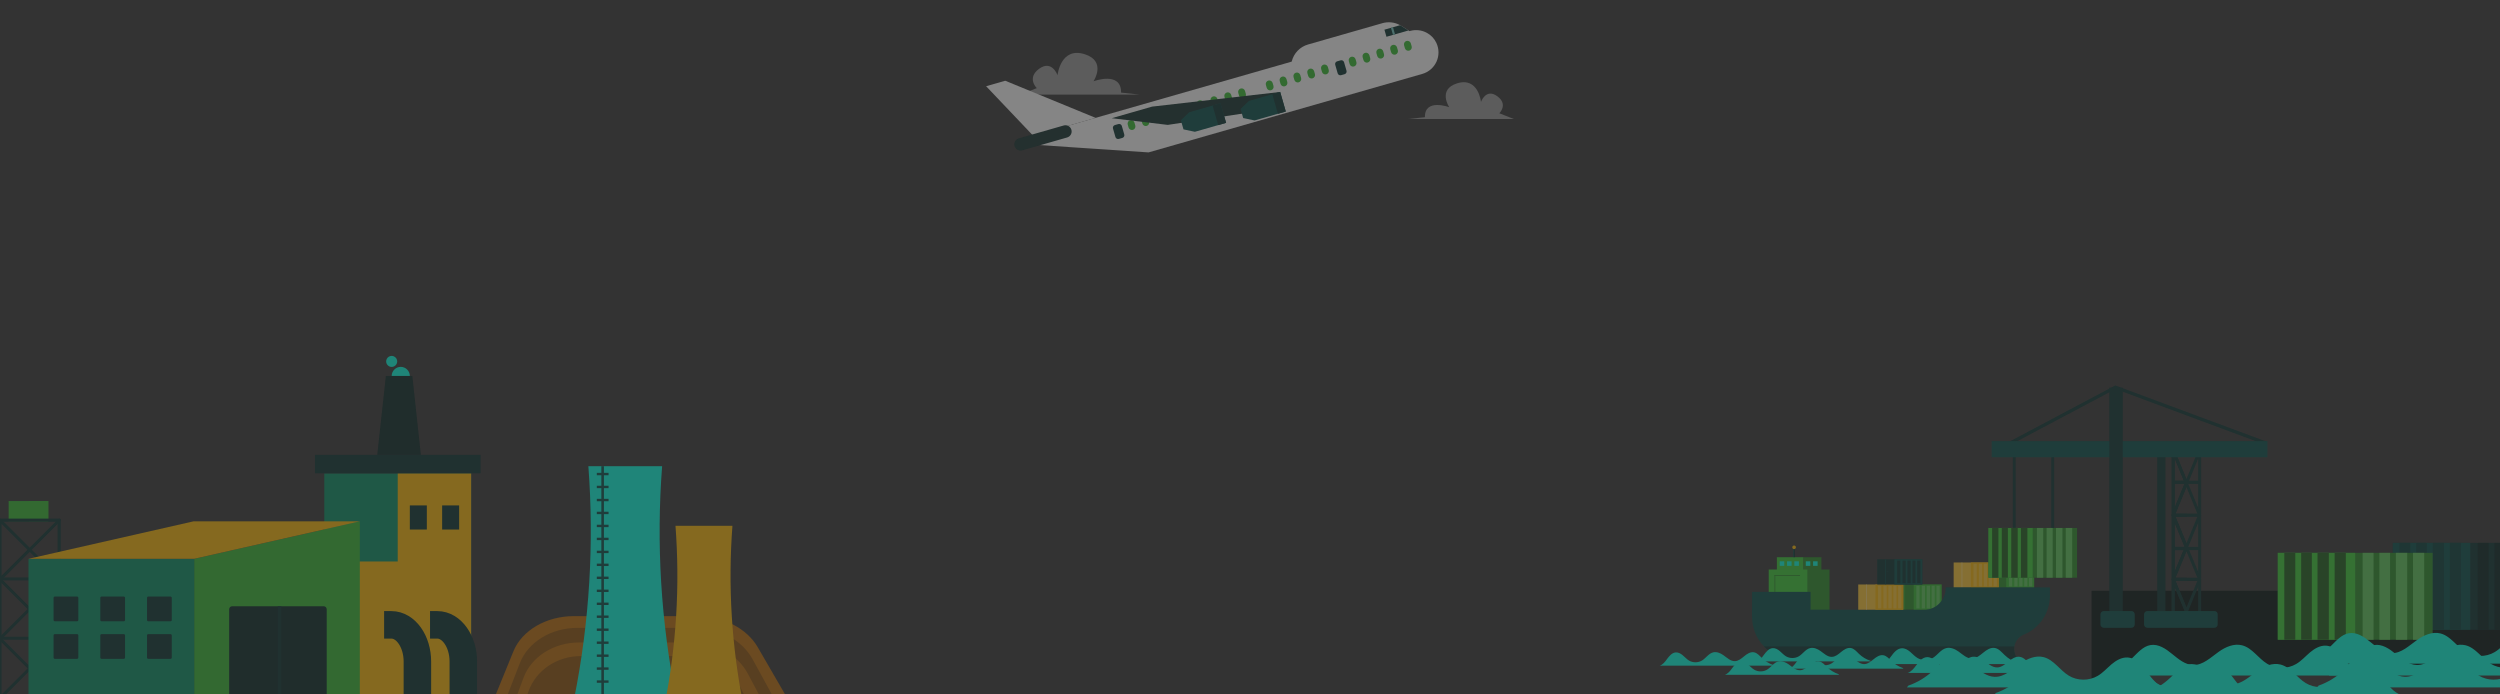 <svg width="1440" height="400" viewBox="0 0 1440 400" fill="none" xmlns="http://www.w3.org/2000/svg">
    <rect x="0" y="0" width="1440" height="400" fill="#333333" stroke="none"/>
    <g opacity="0.4">
        <path d="M1171.65 323.985H1145.7V338.522H1171.65V323.985Z" fill="#258B23" />
        <path d="M1171.65 323.985H1155.59V338.522H1171.65V323.985Z" fill="#31B92E" />
        <path fill-rule="evenodd" clip-rule="evenodd"
            d="M1160.24 324.746H1162.1V337.79H1160.24V324.746ZM1157.14 324.746H1159V337.79H1157.14V324.746ZM1163.08 324.746H1164.97V337.79H1163.08V324.746ZM1165.96 324.746H1167.73V337.79H1165.96V324.746ZM1168.72 324.746H1170.58V337.79H1168.72V324.746Z"
            fill="#5AC758" />
        <path d="M1150.63 323.985H1150.29V338.522H1150.63V323.985Z" fill="#31B92E" />
        <path d="M1151.25 323.985H1125.3V338.522H1151.25V323.985Z" fill="#FFC833" />
        <path d="M1151.28 323.985H1135.22V338.522H1151.28V323.985Z" fill="#FFBA00" />
        <path fill-rule="evenodd" clip-rule="evenodd"
            d="M1139.84 324.746H1141.7V337.79H1139.84V324.746ZM1136.74 324.746H1138.6V337.79H1136.74V324.746ZM1142.69 324.746H1144.58V337.79H1142.69V324.746ZM1145.56 324.746H1147.34V337.79H1145.56V324.746ZM1148.32 324.746H1150.18V337.79H1148.32V324.746Z"
            fill="#FFC833" />
        <path d="M1130.26 323.985H1129.92V338.522H1130.26V323.985Z" fill="#FFE399" />
        <path d="M1118.35 336.663H1092.4V351.201H1118.35V336.663Z" fill="#258B23" />
        <path d="M1118.34 336.663H1102.29V351.201H1118.34V336.663Z" fill="#31B92E" />
        <path fill-rule="evenodd" clip-rule="evenodd"
            d="M1106.94 337.396H1108.79V350.44H1106.94V337.396ZM1103.81 337.396H1105.67V350.44H1103.81V337.396ZM1109.78 337.396H1111.67V350.44H1109.78V337.396ZM1112.63 337.396H1114.4V350.44H1112.63V337.396ZM1115.42 337.396H1117.27V350.44H1115.42V337.396Z"
            fill="#5AC758" />
        <path d="M1097.33 336.663H1096.99V351.201H1097.33V336.663Z" fill="#31B92E" />
        <path d="M1049.12 320.942H1038.72V344.467H1049.12V320.942Z" fill="#258B23" />
        <path d="M1038.72 320.942H1023.48V344.467H1038.72V320.942Z" fill="#35C731" />
        <path d="M1053.8 328.041H1040.58V351.567H1053.8V328.041Z" fill="#258B23" />
        <path d="M1041.04 328.041H1018.78V351.567H1041.04V328.041Z" fill="#36CC33" />
        <path d="M1036.81 331.254H1022.1V331.733H1036.81V331.254Z" fill="#258B23" />
        <path d="M1022.58 345.961V331.254H1022.1V345.961H1022.58Z" fill="#258B23" />
        <path
            d="M1180.75 338.325V343.143C1180.75 348.045 1179.26 352.694 1176.67 356.582C1174.07 360.47 1170.33 363.626 1165.79 365.485C1162.75 366.753 1160.8 369.373 1160.27 372.275C1160.16 372.839 1160.13 373.402 1160.13 373.966C1160.13 376.022 1160.8 378.079 1162.27 379.826H1033.77C1026.81 379.826 1020.52 376.924 1016.04 372.275C1011.79 367.88 1009.2 361.907 1009.2 355.314V351.088L1108.15 351.285C1115.08 351.285 1120.71 345.679 1120.71 338.748V338.297L1180.75 338.325Z"
            fill="#004C46" />
        <path d="M1042.89 340.917H1009.2V354.835H1042.89V340.917Z" fill="#004C46" />
        <path d="M1027.74 323.309H1025.12V325.929H1027.74V323.309Z" fill="#00FFDE" />
        <path d="M1031.96 323.309H1029.34V325.929H1031.96V323.309Z" fill="#00FFDE" />
        <path d="M1036.16 323.309H1033.54V325.929H1036.16V323.309Z" fill="#00FFDE" />
        <path d="M1042.75 323.309H1040.13V325.929H1042.75V323.309Z" fill="#00FFDE" />
        <path d="M1046.95 323.309H1044.33V325.929H1046.95V323.309Z" fill="#00FFDE" />
        <path d="M1033.54 315.589H1032.92V320.942H1033.54V315.589Z" fill="#004C46" />
        <path d="M1033.88 315.589H1033.26V320.942H1033.88V315.589Z" fill="#022D2B" />
        <path
            d="M1033.4 316.293C1033.96 316.293 1034.44 315.842 1034.44 315.251C1034.44 314.687 1033.99 314.208 1033.4 314.208C1032.84 314.208 1032.36 314.659 1032.36 315.251C1032.36 315.842 1032.81 316.293 1033.4 316.293Z"
            fill="#FFBA00" />
        <path d="M1096.28 336.663H1070.34V351.201H1096.28V336.663Z" fill="#FFC833" />
        <path d="M1096.31 336.663H1080.25V351.201H1096.31V336.663Z" fill="#FFBA00" />
        <path fill-rule="evenodd" clip-rule="evenodd"
            d="M1084.87 337.396H1086.73V350.44H1084.87V337.396ZM1081.78 337.396H1083.63V350.44H1081.78V337.396ZM1087.72 337.396H1089.61V350.44H1087.72V337.396ZM1090.59 337.396H1092.37V350.44H1090.59V337.396ZM1093.35 337.396H1095.21V350.44H1093.35V337.396Z"
            fill="#FFC833" />
        <path d="M1075.27 336.663H1074.93V351.201H1075.27V336.663Z" fill="#FFE399" />
        <path d="M1107.24 322.125H1081.3V336.663H1107.24V322.125Z" fill="#022D2B" />
        <path d="M1107.24 322.125H1091.18V336.663H1107.24V322.125Z" fill="#004C46" />
        <path fill-rule="evenodd" clip-rule="evenodd"
            d="M1095.83 322.886H1097.69V335.931H1095.83V322.886ZM1092.74 322.886H1094.59V335.931H1092.74V322.886ZM1098.68 322.886H1100.57V335.931H1098.68V322.886ZM1101.55 322.886H1103.33V335.931H1101.55V322.886ZM1104.31 322.886H1106.17V335.931H1104.31V322.886Z"
            fill="#022D2B" />
        <path d="M1086.23 322.125H1085.89V336.663H1086.23V322.125Z" fill="#004C46" />
        <path d="M1087.61 329.084H1086.79V329.225H1087.61V329.084Z" fill="#004C46" />
        <path fill-rule="evenodd" clip-rule="evenodd"
            d="M1162.24 379.882H1033.74C1026.78 379.882 1020.5 376.98 1016.02 372.331H1160.27C1160.15 372.895 1160.13 373.458 1160.13 374.022C1160.13 376.05 1160.8 378.135 1162.24 379.882Z"
            fill="#022D2B" />
        <path
            d="M1177.21 387.613H1098.83C1100.8 386.965 1102.39 385.051 1103.69 383.284C1105.28 381.076 1107.22 378.632 1109.93 378.515C1111.75 378.426 1113.43 379.427 1114.82 380.635C1116.2 381.842 1117.44 383.196 1119 384.138C1121.68 385.699 1125.21 385.699 1127.83 384.079C1130.57 382.431 1132.39 379.221 1135.51 378.426C1137.96 377.808 1140.55 378.927 1142.61 380.399C1145.05 382.136 1147.44 384.521 1150.44 384.433C1152.89 384.374 1154.92 382.607 1156.86 381.047C1158.74 379.486 1161.04 377.926 1163.49 378.338C1165.78 378.721 1167.4 380.723 1169.11 382.372C1171.32 384.492 1173.97 386.111 1176.85 387.112C1176.94 387.465 1177.15 387.259 1177.21 387.613Z"
            fill="#00FFDE" />
        <path
            d="M1162.71 382.495H1084.33C1086.3 381.847 1087.89 379.934 1089.19 378.167C1090.78 375.959 1092.72 373.515 1095.43 373.397C1097.25 373.309 1098.93 374.31 1100.32 375.517C1101.7 376.724 1102.94 378.079 1104.5 379.021C1107.18 380.581 1110.71 380.581 1113.33 378.962C1116.07 377.313 1117.89 374.104 1121.01 373.309C1123.46 372.691 1126.05 373.809 1128.11 375.282C1130.55 377.019 1132.94 379.404 1135.94 379.315C1138.39 379.256 1140.42 377.49 1142.36 375.929C1144.25 374.369 1146.54 372.808 1148.99 373.22C1151.28 373.603 1152.9 375.605 1154.61 377.254C1156.82 379.374 1159.47 380.994 1162.35 381.995C1162.44 382.348 1162.65 382.142 1162.71 382.495Z"
            fill="#00FFDE" />
        <path
            d="M1059.3 388.682H993.528C995.206 388.123 996.531 386.533 997.591 385.031C998.945 383.206 1000.56 381.115 1002.83 381.027C1004.36 380.938 1005.78 381.792 1006.92 382.793C1008.1 383.765 1009.13 384.972 1010.43 385.738C1012.67 387.063 1015.64 387.033 1017.85 385.708C1020.14 384.324 1021.68 381.645 1024.3 380.997C1026.36 380.497 1028.51 381.41 1030.24 382.646C1032.3 384.089 1034.31 386.121 1036.81 386.062C1038.87 386.003 1040.58 384.56 1042.17 383.235C1043.76 381.94 1045.67 380.615 1047.73 380.939C1049.68 381.262 1051.03 382.941 1052.44 384.324C1054.3 386.091 1056.54 387.475 1058.95 388.299C1059.04 388.564 1059.25 388.417 1059.3 388.682Z"
            fill="#00FFDE" />
        <path
            d="M1021.78 383.442H956C957.678 382.882 959.003 381.292 960.063 379.791C961.418 377.965 963.037 375.875 965.304 375.787C966.835 375.698 968.248 376.552 969.397 377.553C970.574 378.525 971.605 379.732 972.9 380.497C975.138 381.822 978.112 381.793 980.32 380.468C982.617 379.084 984.148 376.405 986.768 375.757C988.829 375.257 990.978 376.169 992.716 377.406C994.777 378.849 996.779 380.88 999.281 380.821C1001.34 380.762 1003.05 379.32 1004.64 377.995C1006.23 376.699 1008.14 375.374 1010.2 375.698C1012.15 376.022 1013.5 377.7 1014.92 379.084C1016.77 380.851 1019.01 382.235 1021.42 383.059C1021.51 383.324 1021.72 383.177 1021.78 383.442Z"
            fill="#00FFDE" />
        <path
            d="M1077.62 380.982H1011.84C1013.52 380.422 1014.84 378.833 1015.9 377.331C1017.26 375.505 1018.88 373.415 1021.14 373.327C1022.67 373.238 1024.09 374.092 1025.24 375.093C1026.41 376.065 1027.44 377.272 1028.74 378.038C1030.98 379.362 1033.95 379.333 1036.16 378.008C1038.46 376.624 1039.99 373.945 1042.61 373.297C1044.67 372.797 1046.82 373.709 1048.56 374.946C1050.62 376.389 1052.62 378.42 1055.12 378.361C1057.18 378.303 1058.89 376.86 1060.48 375.535C1062.07 374.239 1063.98 372.914 1066.04 373.238C1067.99 373.562 1069.34 375.24 1070.76 376.624C1072.61 378.391 1074.85 379.775 1077.26 380.599C1077.35 380.864 1077.56 380.717 1077.62 380.982Z"
            fill="#00FFDE" />
        <path
            d="M1096.34 385.145H1030.57C1032.25 384.585 1033.57 382.995 1034.63 381.494C1035.98 379.668 1037.6 377.578 1039.87 377.489C1041.4 377.401 1042.82 378.255 1043.96 379.256C1045.14 380.228 1046.17 381.435 1047.47 382.2C1049.7 383.525 1052.68 383.496 1054.89 382.171C1057.18 380.787 1058.71 378.108 1061.34 377.46C1063.4 376.96 1065.55 377.872 1067.28 379.109C1069.34 380.552 1071.35 382.583 1073.85 382.524C1075.91 382.465 1077.62 381.023 1079.21 379.698C1080.8 378.402 1082.71 377.077 1084.77 377.401C1086.72 377.725 1088.07 379.403 1089.48 380.787C1091.34 382.554 1093.58 383.938 1095.99 384.762C1096.08 385.027 1096.28 384.88 1096.34 385.145Z"
            fill="#00FFDE" />
        <path d="M1204.74 340.245H1478.11V386.385H1226.37L1204.74 396.514V340.245Z" fill="#000E0D" />
        <path d="M1378.25 312.697H1467.46V362.754H1378.25V312.697Z" fill="#022D2B" />
        <path d="M1378.25 312.697H1422.85V362.754H1378.25V312.697Z" fill="#004C46" />
        <path fill-rule="evenodd" clip-rule="evenodd"
            d="M1417.52 312.697H1411.08V362.754H1417.52V312.697ZM1407.74 312.697H1401.21V362.754H1407.74V312.697ZM1397.86 312.697H1391.71V362.754H1397.86V312.697ZM1388.37 312.697H1382.05V362.754H1388.37V312.697Z"
            fill="#003935" />
        <path fill-rule="evenodd" clip-rule="evenodd"
            d="M1462.58 312.697H1456.14V362.754H1462.58V312.697ZM1452.79 312.697H1446.31V362.754H1452.79V312.697ZM1442.92 312.697H1436.77V362.754H1442.92V312.697ZM1433.47 312.697H1427.15V362.754H1433.47V312.697Z"
            fill="#001D1B" />
        <path d="M1312 318.438H1401.21V368.495H1312V318.438Z" fill="#258B23" />
        <path d="M1312 318.438H1356.6V368.495H1312V318.438Z" fill="#36CC33" />
        <path fill-rule="evenodd" clip-rule="evenodd"
            d="M1351.19 318.438H1344.75V368.495H1351.19V318.438ZM1341.41 318.438H1334.88V368.495H1341.41V318.438ZM1331.62 318.438H1325.46V368.495H1331.62V318.438ZM1322.08 318.438H1315.76V368.495H1322.08V318.438Z"
            fill="#195D17" />
        <path fill-rule="evenodd" clip-rule="evenodd"
            d="M1396.34 318.438H1389.89V368.495H1396.34V318.438ZM1386.55 318.438H1380.02V368.495H1386.55V318.438ZM1376.68 318.438H1370.52V368.495H1376.68V318.438ZM1367.18 318.438H1360.86V368.495H1367.18V318.438Z"
            fill="#5AC758" />
        <path fill-rule="evenodd" clip-rule="evenodd"
            d="M1305.27 254.297L1218.74 222.165L1218.37 222L1218.04 222.207L1155.39 255.454L1156.25 257.106L1218.53 224.065L1304.61 256.073L1305.27 254.297Z"
            fill="#022D2B" />
        <path d="M1181.57 257.105H1183.18V312.49H1181.57V257.105Z" fill="#022D2B" />
        <path d="M1159.39 257.105H1161V312.49H1159.39V257.105Z" fill="#022D2B" />
        <path d="M1242.57 260.947H1247.28V351.934H1242.57V260.947Z" fill="#022D2B" />
        <path fill-rule="evenodd" clip-rule="evenodd"
            d="M1267.85 353.131V260.947H1266.15V352.223H1252.61V260.947H1250.91V353.131V354.04H1251.78H1266.98H1267.85V353.131Z"
            fill="#022D2B" />
        <path fill-rule="evenodd" clip-rule="evenodd"
            d="M1260.17 278.665L1267.44 260.947H1265.58L1259.38 276.022L1253.19 260.947H1251.33L1258.6 278.665L1259.38 280.524L1260.17 278.665Z"
            fill="#022D2B" />
        <path fill-rule="evenodd" clip-rule="evenodd"
            d="M1260.17 315.588L1267.77 297.168L1267.93 296.796L1267.77 296.425L1260.12 277.963L1259.34 276.104L1258.56 277.963L1250.91 296.425L1250.75 296.796L1250.91 297.168L1258.56 315.63L1259.34 317.488L1260.17 315.588ZM1266.07 296.755L1259.38 312.986L1252.69 296.755L1259.38 280.524L1266.07 296.755Z"
            fill="#022D2B" />
        <path fill-rule="evenodd" clip-rule="evenodd"
            d="M1260.17 352.511L1267.77 334.05L1267.93 333.678L1267.77 333.306L1260.12 314.845L1259.34 312.986L1258.56 314.845L1250.91 333.306L1250.75 333.678L1250.91 334.05L1258.6 352.511L1259.38 354.37L1260.17 352.511ZM1266.07 333.678L1259.38 349.909L1252.69 333.678L1259.38 317.488L1266.07 333.678Z"
            fill="#022D2B" />
        <path d="M1251.78 295.847H1266.98V297.705H1251.78V295.847Z" fill="#022D2B" />
        <path d="M1251.78 332.77H1266.98V334.628H1251.78V332.77Z" fill="#022D2B" />
        <path d="M1251.78 276.89H1266.98V278.748H1251.78V276.89Z" fill="#022D2B" />
        <path d="M1251.78 315.01H1266.98V316.868H1251.78V315.01Z" fill="#022D2B" />
        <path fill-rule="evenodd" clip-rule="evenodd"
            d="M1250.91 260.947V353.131V354.039H1251.78H1259.42V352.181H1252.61V260.905H1250.91V260.947Z"
            fill="#022D2B" />
        <path fill-rule="evenodd" clip-rule="evenodd"
            d="M1251.37 260.947L1258.64 278.665L1259.42 280.524V276.063L1253.23 260.989H1251.37V260.947Z"
            fill="#022D2B" />
        <path fill-rule="evenodd" clip-rule="evenodd"
            d="M1259.42 276.022L1258.64 277.881L1251 296.343L1250.83 296.714L1251 297.086L1258.64 315.506L1259.42 317.406V312.904L1252.73 296.714L1259.42 280.483V276.022Z"
            fill="#022D2B" />
        <path fill-rule="evenodd" clip-rule="evenodd"
            d="M1259.42 312.945L1258.64 314.845L1251 333.265L1250.83 333.637L1251 334.009L1258.64 352.512L1259.42 354.37V349.91L1252.73 333.678L1259.42 317.488V312.945Z"
            fill="#022D2B" />
        <path d="M1251.78 295.847H1259.42V297.705H1251.78V295.847Z" fill="#022D2B" />
        <path d="M1251.78 332.77H1259.42V334.628H1251.78V332.77Z" fill="#022D2B" />
        <path d="M1251.78 276.89H1259.42V278.748H1251.78V276.89Z" fill="#022D2B" />
        <path d="M1251.78 315.01H1259.42V316.868H1251.78V315.01Z" fill="#022D2B" />
        <path d="M1147.21 254.091H1306.05V263.383H1147.21V254.091Z" fill="#004C46" />
        <path d="M1214.98 223.28H1222.71V354.164H1214.98V223.28Z" fill="#022D2B" />
        <path fill-rule="evenodd" clip-rule="evenodd"
            d="M1275.53 351.975H1236.83C1235.84 351.975 1234.97 352.842 1234.97 353.833V359.739C1234.97 360.73 1235.84 361.598 1236.83 361.598H1275.53C1276.52 361.598 1277.39 360.73 1277.39 359.739V353.833C1277.39 352.801 1276.6 351.975 1275.53 351.975Z"
            fill="#004C46" />
        <path fill-rule="evenodd" clip-rule="evenodd"
            d="M1227.75 351.975H1211.72C1210.73 351.975 1209.86 352.842 1209.86 353.833V359.739C1209.86 360.73 1210.73 361.598 1211.72 361.598H1227.75C1228.74 361.598 1229.6 360.73 1229.6 359.739V353.833C1229.6 352.801 1228.74 351.975 1227.75 351.975Z"
            fill="#004C46" />
        <path d="M1145.35 304.106H1196.4V332.769H1145.35V304.106Z" fill="#258B23" />
        <path d="M1145.31 304.106H1170.83V332.769H1145.31V304.106Z" fill="#36CC33" />
        <path fill-rule="evenodd" clip-rule="evenodd"
            d="M1167.78 304.106H1164.06V332.769H1167.78V304.106ZM1162.2 304.106H1158.48V332.769H1162.2V304.106ZM1156.54 304.106H1153.03V332.769H1156.54V304.106ZM1151.09 304.106H1147.46V332.769H1151.09V304.106Z"
            fill="#195D17" />
        <path fill-rule="evenodd" clip-rule="evenodd"
            d="M1193.59 304.106H1189.87V332.769H1193.59V304.106ZM1187.97 304.106H1184.25V332.769H1187.97V304.106ZM1182.35 304.106H1178.84V332.769H1182.35V304.106ZM1176.9 304.106H1173.27V332.769H1176.9V304.106Z"
            fill="#5AC758" />
        <path
            d="M1327.01 382.287H1474.96C1471.24 381.048 1468.22 377.455 1465.79 374.109C1462.77 369.938 1459.14 365.354 1454.02 365.064C1450.59 364.899 1447.41 366.799 1444.76 369.029C1442.16 371.26 1439.85 373.903 1436.88 375.638C1431.84 378.611 1425.15 378.57 1420.19 375.514C1415.03 372.375 1411.56 366.345 1405.69 364.858C1401.07 363.701 1396.24 365.767 1392.31 368.575C1387.69 371.838 1383.18 376.381 1377.53 376.216C1372.9 376.092 1369.06 372.788 1365.42 369.855C1361.83 366.882 1357.54 363.949 1352.95 364.734C1348.61 365.477 1345.56 369.236 1342.34 372.333C1338.17 376.34 1333.17 379.396 1327.72 381.296C1327.59 381.998 1327.14 381.626 1327.01 382.287Z"
            fill="#00FFDE" />
        <path
            d="M1212.72 389.11H1360.67C1356.95 387.871 1353.93 384.278 1351.5 380.933C1348.48 376.761 1344.85 372.177 1339.73 371.888C1336.3 371.722 1333.12 373.622 1330.47 375.853C1327.87 378.083 1325.56 380.726 1322.59 382.461C1317.55 385.434 1310.86 385.393 1305.9 382.337C1300.74 379.198 1297.27 373.168 1291.4 371.681C1286.78 370.525 1281.95 372.59 1278.02 375.398C1273.4 378.661 1268.89 383.204 1263.24 383.039C1258.61 382.915 1254.77 379.611 1251.14 376.679C1247.54 373.705 1243.25 370.773 1238.66 371.557C1234.33 372.301 1231.27 376.059 1228.05 379.157C1223.88 383.163 1218.88 386.219 1213.43 388.119C1213.3 388.821 1212.85 388.449 1212.72 389.11Z"
            fill="#00FFDE" />
        <path
            d="M1341.51 389.11H1489.45C1485.74 387.871 1482.72 384.278 1480.29 380.933C1477.27 376.761 1473.64 372.177 1468.51 371.888C1465.09 371.722 1461.91 373.622 1459.26 375.853C1456.66 378.083 1454.35 380.726 1451.37 382.461C1446.34 385.434 1439.65 385.393 1434.69 382.337C1429.53 379.198 1426.06 373.168 1420.19 371.681C1415.57 370.525 1410.73 372.59 1406.81 375.398C1402.19 378.661 1397.68 383.204 1392.03 383.039C1387.4 382.915 1383.56 379.611 1379.92 376.679C1376.33 373.705 1372.04 370.773 1367.45 371.557C1363.11 372.301 1360.06 376.059 1356.84 379.157C1352.67 383.163 1347.67 386.219 1342.22 388.119C1342.09 388.821 1341.64 388.449 1341.51 389.11Z"
            fill="#00FFDE" />
        <path
            d="M1098.44 395.933H1246.38C1242.66 394.694 1239.64 391.101 1237.21 387.756C1234.19 383.584 1230.56 379 1225.44 378.711C1222.01 378.546 1218.83 380.446 1216.18 382.676C1213.58 384.906 1211.27 387.549 1208.3 389.284C1203.26 392.258 1196.57 392.216 1191.61 389.16C1186.45 386.021 1182.98 379.991 1177.11 378.504C1172.49 377.348 1167.66 379.413 1163.73 382.222C1159.11 385.484 1154.6 390.027 1148.95 389.862C1144.32 389.738 1140.48 386.434 1136.85 383.502C1133.25 380.528 1128.96 377.596 1124.37 378.38C1120.04 379.124 1116.98 382.882 1113.76 385.98C1109.59 389.986 1104.59 393.042 1099.14 394.942C1099.01 395.644 1098.56 395.273 1098.44 395.933Z"
            fill="#00FFDE" />
        <path
            d="M1148.76 400.198H1296.7C1292.98 398.959 1289.97 395.366 1287.53 392.02C1284.51 387.849 1280.88 383.264 1275.76 382.975C1272.33 382.81 1269.15 384.71 1266.51 386.94C1263.9 389.17 1261.59 391.814 1258.62 393.548C1253.58 396.522 1246.89 396.481 1241.93 393.425C1236.77 390.286 1233.3 384.256 1227.44 382.769C1222.81 381.612 1217.98 383.677 1214.05 386.486C1209.43 389.749 1204.93 394.292 1199.27 394.127C1194.64 394.003 1190.8 390.699 1187.17 387.766C1183.57 384.793 1179.28 381.86 1174.69 382.645C1170.36 383.388 1167.3 387.147 1164.08 390.244C1159.91 394.251 1154.91 397.307 1149.46 399.207C1149.34 399.95 1148.92 399.537 1148.76 400.198Z"
            fill="#00FFDE" />
        <path
            d="M1234.9 400.198H1382.84C1379.12 398.959 1376.11 395.366 1373.67 392.02C1370.66 387.849 1367.02 383.264 1361.9 382.975C1358.47 382.81 1355.29 384.71 1352.65 386.94C1350.05 389.17 1347.74 391.814 1344.76 393.548C1339.72 396.522 1333.03 396.481 1328.08 393.425C1322.91 390.286 1319.44 384.256 1313.58 382.769C1308.95 381.612 1304.12 383.677 1300.2 386.486C1295.57 389.749 1291.07 394.292 1285.41 394.127C1280.79 394.003 1276.95 390.699 1273.31 387.766C1269.72 384.793 1265.42 381.86 1260.84 382.645C1256.5 383.388 1253.44 387.147 1250.22 390.244C1246.05 394.251 1241.05 397.307 1235.6 399.207C1235.48 399.95 1235.07 399.537 1234.9 400.198Z"
            fill="#00FFDE" />
        <path
            d="M1334.69 395.933H1482.63C1478.91 394.694 1475.9 391.101 1473.46 387.756C1470.45 383.584 1466.81 379 1461.69 378.711C1458.26 378.546 1455.08 380.446 1452.44 382.676C1449.84 384.906 1447.53 387.549 1444.55 389.284C1439.51 392.258 1432.82 392.216 1427.87 389.16C1422.7 386.021 1419.23 379.991 1413.37 378.504C1408.74 377.348 1403.91 379.413 1399.99 382.222C1395.36 385.484 1390.86 390.027 1385.2 389.862C1380.58 389.738 1376.74 386.434 1373.1 383.502C1369.51 380.528 1365.21 377.596 1360.63 378.381C1356.29 379.124 1353.23 382.882 1350.01 385.98C1345.84 389.986 1340.84 393.042 1335.39 394.942C1335.27 395.686 1334.86 395.273 1334.69 395.933Z"
            fill="#00FFDE" />
        <path d="M27.835 288.607H4.972V300.244H27.835V288.607Z" fill="#31B92E" />
        <path d="M27.836 288.607H16.404V300.244H27.784V288.607H27.836Z" fill="#31B92E" />
        <path
            d="M455 404.768H283.632L295.73 375.139C300.651 363.041 314.696 354.89 330.485 354.89H401.483C416.554 354.89 430.241 361.913 436.546 372.935L455 404.768Z"
            fill="#BD6B06" />
        <path
            d="M447.209 404.767H290.604L299.472 381.905C304.188 369.807 317.516 361.656 332.587 361.656H400.099C414.452 361.656 427.422 368.679 433.47 379.7L447.209 404.767Z"
            fill="#8E5005" />
        <path
            d="M439.673 404.768H296.192L301.574 390.312C306.085 378.214 319.003 370.063 333.51 370.063H398.613C412.402 370.063 424.961 377.086 430.805 388.108L439.673 404.768Z"
            fill="#BD6B06" />
        <path
            d="M430.908 404.767H302.087L304.445 398.155C308.751 386.057 320.848 377.906 334.587 377.906H396.101C409.121 377.906 421.014 384.929 426.499 395.95L430.908 404.767Z"
            fill="#8E5005" />
        <path
            d="M230.832 221.763C233.703 221.763 236.061 219.405 236.061 216.534C236.061 213.664 233.703 211.306 230.832 211.306C227.961 211.306 225.603 213.664 225.603 216.534C225.603 219.405 227.91 221.763 230.832 221.763Z"
            fill="#00FFDE" />
        <path
            d="M225.604 211.356C227.347 211.356 228.782 209.921 228.782 208.178C228.782 206.435 227.347 205 225.604 205C223.861 205 222.426 206.435 222.426 208.178C222.426 209.921 223.861 211.356 225.604 211.356Z"
            fill="#00FFDE" />
        <path d="M186.799 272.666V323.415H140.15V402.256H271.38V323.415V272.666H186.799Z"
            fill="#008E62" />
        <path d="M229.089 272.666V323.415H205.765V402.256H271.38V323.415V272.666H229.089Z"
            fill="#FFBA00" />
        <path d="M245.852 291.12H236.061V305.012H245.852V291.12Z" fill="#022D2B" />
        <path d="M264.461 291.12H254.67V305.012H264.461V291.12Z" fill="#022D2B" />
        <path d="M196.59 338.384H149.634V352.276H196.59V338.384Z" fill="#304860" />
        <path d="M196.59 362.784H149.634V376.676H196.59V362.784Z" fill="#304860" />
        <path d="M276.814 262.003H181.416V272.614H276.814V262.003Z" fill="#022D2B" />
        <path d="M221.246 359.913H225.45C233.703 359.913 240.418 369.448 240.418 381.033V402.204"
            stroke="#022D2B" stroke-width="15.843" stroke-miterlimit="10" />
        <path d="M247.697 359.913H251.9C260.154 359.913 266.869 369.448 266.869 381.033V402.204"
            stroke="#022D2B" stroke-width="15.843" stroke-miterlimit="10" />
        <path d="M242.417 262.004H217.299L222.271 216.534H237.496L242.417 262.004Z" fill="#022220" />
        <path d="M34.14 299.63H0V402H34.089V299.63H34.14Z" stroke="#022D2B"
            stroke-width="1.796" stroke-miterlimit="10" stroke-linecap="round"
            stroke-linejoin="round" />
        <path d="M34.14 299.63L17.07 316.7L0 299.63" stroke="#022D2B" stroke-width="1.71"
            stroke-miterlimit="10" stroke-linecap="round" stroke-linejoin="round" />
        <path d="M34.14 333.719L17.07 316.648L0 333.719L17.07 350.789L34.14 333.719Z"
            stroke="#022D2B" stroke-width="1.71" stroke-miterlimit="10" stroke-linecap="round"
            stroke-linejoin="round" />
        <path d="M34.14 367.859L17.07 350.789L0 367.859L17.07 384.929L34.14 367.859Z"
            stroke="#022D2B" stroke-width="1.71" stroke-miterlimit="10" stroke-linecap="round"
            stroke-linejoin="round" />
        <path d="M0.206 401.948L17.276 384.878L34.346 401.948" stroke="#022D2B"
            stroke-width="1.71" stroke-miterlimit="10" stroke-linecap="round"
            stroke-linejoin="round" />
        <path d="M0 333.462H34.089" stroke="#022D2B" stroke-width="1.71" stroke-miterlimit="10"
            stroke-linecap="round" stroke-linejoin="round" />
        <path d="M0 367.603H34.089" stroke="#022D2B" stroke-width="1.71" stroke-miterlimit="10"
            stroke-linecap="round" stroke-linejoin="round" />
        <path d="M207.252 300.296V402.614H111.802V321.877L207.252 300.296Z" fill="#31B92E" />
        <path d="M111.854 321.877H16.404V402.614H111.854V321.877Z" fill="#008E62" />
        <path
            d="M44.393 357.863H31.578C31.219 357.863 30.86 357.555 30.86 357.145V344.33C30.86 343.971 31.167 343.612 31.578 343.612H44.393C44.752 343.612 45.111 343.92 45.111 344.33V357.145C45.111 357.555 44.752 357.863 44.393 357.863Z"
            fill="#022D2B" />
        <path
            d="M71.305 357.863H58.489C58.131 357.863 57.772 357.555 57.772 357.145V344.33C57.772 343.971 58.079 343.612 58.489 343.612H71.305C71.664 343.612 72.022 343.92 72.022 344.33V357.145C72.022 357.555 71.715 357.863 71.305 357.863Z"
            fill="#022D2B" />
        <path
            d="M98.218 357.863H85.402C85.043 357.863 84.684 357.555 84.684 357.145V344.33C84.684 343.971 84.992 343.612 85.402 343.612H98.218C98.576 343.612 98.935 343.92 98.935 344.33V357.145C98.935 357.555 98.679 357.863 98.218 357.863Z"
            fill="#022D2B" />
        <path
            d="M44.393 379.495H31.578C31.219 379.495 30.86 379.187 30.86 378.777V365.962C30.86 365.603 31.167 365.244 31.578 365.244H44.393C44.752 365.244 45.111 365.552 45.111 365.962V378.777C45.111 379.136 44.752 379.495 44.393 379.495Z"
            fill="#022D2B" />
        <path
            d="M71.305 379.495H58.489C58.131 379.495 57.772 379.187 57.772 378.777V365.962C57.772 365.603 58.079 365.244 58.489 365.244H71.305C71.664 365.244 72.022 365.552 72.022 365.962V378.777C72.022 379.136 71.715 379.495 71.305 379.495Z"
            fill="#022D2B" />
        <path
            d="M98.218 379.495H85.402C85.043 379.495 84.684 379.187 84.684 378.777V365.962C84.684 365.603 84.992 365.244 85.402 365.244H98.218C98.576 365.244 98.935 365.552 98.935 365.962V378.777C98.935 379.136 98.679 379.495 98.218 379.495Z"
            fill="#022D2B" />
        <path
            d="M188.183 402.614H132V350.942C132 349.968 132.769 349.199 133.743 349.199H186.44C187.414 349.199 188.183 349.968 188.183 350.942V402.614Z"
            fill="#022220" />
        <path d="M207.252 300.296L111.802 321.877H16.404L111.444 300.296H207.252Z" fill="#FFBA00" />
        <path d="M162.038 349.199H160.039V402.614H162.038V349.199Z" fill="#022D2B" />
        <path
            d="M389.693 403.127H330.588L330.793 401.999C339.559 358.068 342.276 313.214 338.892 268.514H381.388C377.954 313.163 380.671 358.068 389.488 401.999L389.693 403.127Z"
            fill="#00FFE0" />
        <path d="M347.862 268.514H346.376V403.076H347.862V268.514Z" fill="#004C46" />
        <path d="M350.528 272.358H343.761V273.742H350.528V272.358Z" fill="#004C46" />
        <path d="M350.528 279.792H343.761V281.176H350.528V279.792Z" fill="#004C46" />
        <path d="M350.528 287.326H343.761V288.71H350.528V287.326Z" fill="#004C46" />
        <path d="M350.528 294.759H343.761V296.143H350.528V294.759Z" fill="#004C46" />
        <path d="M350.528 302.244H343.761V303.628H350.528V302.244Z" fill="#004C46" />
        <path d="M350.528 309.729H343.761V311.113H350.528V309.729Z" fill="#004C46" />
        <path d="M350.528 317.212H343.761V318.596H350.528V317.212Z" fill="#004C46" />
        <path d="M350.528 324.645H343.761V326.029H350.528V324.645Z" fill="#004C46" />
        <path d="M350.528 332.129H343.761V333.513H350.528V332.129Z" fill="#004C46" />
        <path d="M350.528 339.614H343.761V340.998H350.528V339.614Z" fill="#004C46" />
        <path d="M350.528 347.097H343.761V348.481H350.528V347.097Z" fill="#004C46" />
        <path d="M350.528 354.53H343.761V355.914H350.528V354.53Z" fill="#004C46" />
        <path d="M350.528 362.015H343.761V363.399H350.528V362.015Z" fill="#004C46" />
        <path d="M350.528 369.499H343.761V370.883H350.528V369.499Z" fill="#004C46" />
        <path d="M350.528 376.983H343.761V378.367H350.528V376.983Z" fill="#004C46" />
        <path d="M350.528 384.417H343.761V385.801H350.528V384.417Z" fill="#004C46" />
        <path d="M350.528 391.9H343.761V393.284H350.528V391.9Z" fill="#004C46" />
        <path
            d="M428.344 406.818H382.669L382.823 405.947C389.59 372.012 391.691 337.359 389.077 302.859H421.885C419.27 337.359 421.372 372.012 428.139 405.947L428.344 406.818Z"
            fill="#FFBA00" />
        <path opacity="0.5"
            d="M597.178 50.765C597.178 50.765 591.209 44.95 598.559 39.599C605.908 34.249 609.143 43.318 609.143 43.318C609.143 43.318 610.846 26.808 624.789 31.224C637.556 35.267 629.851 46.821 629.851 46.821C629.851 46.821 645.96 40.773 645.735 53.334L656.55 54.501H587.744L597.178 50.765Z"
            fill="white" />
        <path opacity="0.5"
            d="M863.615 65.247C863.615 65.247 868.899 60.121 862.396 55.402C855.893 50.683 853.051 58.684 853.051 58.684C853.051 58.684 851.56 44.122 839.234 48.018C827.961 51.582 834.765 61.761 834.765 61.761C834.765 61.761 820.542 56.429 820.746 67.507L811.199 68.532H871.95L863.615 65.247Z"
            fill="white" />
        <g clip-path="url(#clip0_704_2875)">
            <path
                d="M595.126 78.189L744.01 35.497L744.079 35.26C744.655 32.981 745.818 30.894 747.453 29.205C749.088 27.517 751.137 26.286 753.396 25.636L796.265 13.344C797.959 12.858 799.731 12.711 801.482 12.91C803.233 13.11 804.927 13.653 806.467 14.508C806.717 14.632 806.957 14.773 807.187 14.929L811.289 17.541L811.426 17.638L811.862 17.922L812.164 17.835C813.788 17.37 815.488 17.229 817.166 17.421C818.844 17.613 820.468 18.134 821.945 18.955C824.333 20.255 826.237 22.291 827.374 24.761C828.159 26.447 828.569 28.283 828.576 30.143C828.584 32.002 828.188 33.842 827.417 35.534C826.646 37.226 825.518 38.732 824.11 39.946C822.702 41.161 821.047 42.056 819.26 42.571L661.579 87.785L596.628 83.428L595.126 78.189Z"
                fill="white" />
            <path
                d="M667.542 69.811L670.904 68.847C670.928 68.841 670.951 68.829 670.97 68.813C670.99 68.798 671.006 68.778 671.018 68.757C671.03 68.735 671.037 68.711 671.04 68.686C671.043 68.661 671.04 68.636 671.033 68.612L670.069 65.25C670.056 65.202 670.023 65.161 669.979 65.136C669.935 65.112 669.883 65.106 669.835 65.12L666.473 66.084C666.425 66.098 666.384 66.13 666.359 66.174C666.335 66.218 666.328 66.27 666.342 66.319L667.306 69.681C667.32 69.729 667.353 69.77 667.397 69.795C667.441 69.82 667.493 69.826 667.542 69.811Z"
                fill="#032D2B" />
            <path d="M579.007 46.502L568 49.658L595.133 78.214L631.102 67.9L579.007 46.502Z"
                fill="white" />
            <path
                d="M646.173 72.549C646.055 72.142 645.781 71.799 645.41 71.594C645.04 71.388 644.603 71.338 644.196 71.453L642.174 72.033C641.768 72.151 641.425 72.426 641.219 72.796C641.014 73.166 640.963 73.603 641.079 74.01L642.487 78.921C642.605 79.327 642.879 79.671 643.25 79.876C643.62 80.081 644.056 80.132 644.464 80.017L646.485 79.437C646.892 79.319 647.235 79.045 647.441 78.674C647.646 78.304 647.697 77.868 647.581 77.46L646.173 72.549Z"
                fill="#032D2B" />
            <path
                d="M774.179 35.843C774.061 35.437 773.787 35.093 773.417 34.888C773.047 34.682 772.61 34.632 772.202 34.748L770.181 35.327C769.978 35.384 769.789 35.48 769.624 35.61C769.459 35.741 769.321 35.903 769.219 36.087C769.117 36.27 769.053 36.473 769.03 36.682C769.007 36.891 769.026 37.102 769.085 37.304L770.493 42.215C770.611 42.622 770.885 42.965 771.256 43.171C771.626 43.376 772.063 43.426 772.47 43.311L774.492 42.731C774.898 42.613 775.242 42.339 775.447 41.969C775.653 41.598 775.703 41.162 775.588 40.754L774.179 35.843Z"
                fill="#032D2B" />
            <path
                d="M806.444 14.515C806.694 14.639 806.935 14.78 807.165 14.936L811.267 17.548L798.598 21.181L797.428 17.101L806.444 14.515Z"
                fill="#032D2B" />
            <path
                d="M802.364 15.683L801.18 16.023L802.35 20.103L803.534 19.764L802.364 15.683Z"
                fill="#70C9C2" />
            <path
                d="M612.703 72.277L586.835 79.694C585.92 79.957 585.146 80.572 584.685 81.405C584.223 82.237 584.111 83.219 584.374 84.135C584.636 85.05 585.251 85.823 586.084 86.285C586.917 86.746 587.899 86.858 588.814 86.596L614.657 79.185C615.573 78.926 616.349 78.314 616.813 77.483C617.278 76.652 617.393 75.67 617.134 74.754C616.875 73.838 616.263 73.062 615.432 72.598C614.601 72.133 613.619 72.018 612.703 72.277Z"
                fill="#0C2A27" />
            <path
                d="M653.445 70.625C653.298 70.111 652.952 69.676 652.484 69.417C652.016 69.157 651.465 69.094 650.95 69.242C650.436 69.389 650.001 69.735 649.742 70.203C649.483 70.671 649.42 71.223 649.567 71.737L650.05 73.42C650.197 73.934 650.543 74.368 651.011 74.628C651.479 74.887 652.031 74.95 652.545 74.803C653.059 74.655 653.494 74.309 653.753 73.841C654.013 73.374 654.075 72.822 653.928 72.308L653.445 70.625Z"
                fill="#31BC2E" />
            <path
                d="M669.364 66.061C669.217 65.547 668.871 65.112 668.403 64.853C667.935 64.594 667.383 64.531 666.869 64.678C666.355 64.826 665.92 65.171 665.661 65.639C665.401 66.107 665.339 66.659 665.486 67.174L665.969 68.856C666.116 69.37 666.462 69.805 666.93 70.064C667.398 70.324 667.949 70.387 668.464 70.239C668.978 70.092 669.413 69.746 669.672 69.278C669.931 68.81 669.994 68.258 669.847 67.744L669.364 66.061Z"
                fill="#262229" />
            <path
                d="M677.325 63.778C677.258 63.517 677.139 63.272 676.975 63.057C676.812 62.842 676.607 62.662 676.373 62.528C676.138 62.394 675.88 62.308 675.612 62.276C675.344 62.243 675.072 62.265 674.813 62.339C674.553 62.413 674.311 62.539 674.101 62.709C673.891 62.878 673.717 63.088 673.59 63.326C673.462 63.564 673.384 63.825 673.359 64.094C673.334 64.363 673.363 64.634 673.445 64.891L673.927 66.573C674.086 67.074 674.435 67.493 674.898 67.742C675.361 67.99 675.903 68.048 676.408 67.903C676.913 67.758 677.342 67.422 677.603 66.966C677.864 66.51 677.938 65.97 677.807 65.461L677.325 63.778Z"
                fill="#262229" />
            <path
                d="M685.283 61.496C685.136 60.981 684.789 60.545 684.32 60.285C683.851 60.025 683.298 59.962 682.782 60.11C682.267 60.258 681.831 60.604 681.571 61.073C681.311 61.542 681.248 62.096 681.396 62.611L681.878 64.294C682.026 64.809 682.373 65.245 682.842 65.505C683.311 65.765 683.864 65.828 684.379 65.68C684.895 65.532 685.331 65.186 685.591 64.717C685.851 64.248 685.914 63.694 685.766 63.179L685.283 61.496Z"
                fill="#262229" />
            <path
                d="M693.242 59.215C693.095 58.7 692.749 58.266 692.281 58.006C691.813 57.747 691.261 57.684 690.747 57.832C690.233 57.979 689.798 58.325 689.539 58.793C689.279 59.261 689.216 59.812 689.364 60.327L689.846 62.009C689.994 62.524 690.34 62.958 690.808 63.218C691.275 63.477 691.827 63.54 692.342 63.392C692.856 63.245 693.29 62.899 693.55 62.431C693.809 61.963 693.872 61.412 693.725 60.897L693.242 59.215Z"
                fill="#31BC2E" />
            <path
                d="M661.406 68.344C661.258 67.828 660.911 67.392 660.442 67.132C659.973 66.873 659.42 66.809 658.904 66.957C658.389 67.105 657.953 67.452 657.693 67.921C657.433 68.39 657.37 68.943 657.518 69.459L658 71.141C658.148 71.656 658.495 72.092 658.964 72.352C659.433 72.612 659.986 72.675 660.502 72.527C661.017 72.38 661.453 72.033 661.713 71.564C661.973 71.095 662.036 70.542 661.888 70.026L661.406 68.344Z"
                fill="#31BC2E" />
            <path
                d="M701.202 56.933C701.055 56.417 700.708 55.981 700.239 55.721C699.77 55.461 699.217 55.398 698.701 55.546C698.186 55.694 697.75 56.041 697.49 56.51C697.23 56.979 697.167 57.532 697.315 58.047L697.797 59.73C697.945 60.245 698.292 60.681 698.761 60.941C699.23 61.201 699.783 61.264 700.298 61.116C700.814 60.968 701.25 60.622 701.51 60.153C701.77 59.684 701.833 59.131 701.685 58.615L701.202 56.933Z"
                fill="#31BC2E" />
            <path
                d="M709.161 54.649C709.014 54.135 708.668 53.7 708.2 53.441C707.732 53.182 707.18 53.119 706.666 53.266C706.152 53.414 705.717 53.759 705.458 54.227C705.198 54.695 705.135 55.247 705.283 55.761L705.765 57.444C705.913 57.958 706.258 58.393 706.726 58.652C707.194 58.912 707.746 58.974 708.26 58.827C708.775 58.68 709.209 58.334 709.469 57.866C709.728 57.398 709.791 56.846 709.643 56.332L709.161 54.649Z"
                fill="#31BC2E" />
            <path
                d="M717.122 52.367C716.974 51.852 716.627 51.416 716.158 51.156C715.689 50.896 715.136 50.833 714.62 50.981C714.105 51.129 713.669 51.475 713.409 51.944C713.149 52.413 713.086 52.966 713.234 53.482L713.716 55.164C713.864 55.68 714.211 56.116 714.68 56.376C715.149 56.636 715.702 56.699 716.218 56.551C716.733 56.403 717.169 56.056 717.429 55.587C717.689 55.118 717.752 54.565 717.604 54.05L717.122 52.367Z"
                fill="#31BC2E" />
            <path
                d="M733.04 47.802C732.893 47.286 732.546 46.85 732.077 46.59C731.608 46.331 731.055 46.267 730.539 46.415C730.024 46.563 729.588 46.91 729.328 47.379C729.068 47.848 729.005 48.401 729.153 48.916L729.635 50.599C729.783 51.114 730.13 51.55 730.599 51.81C731.068 52.07 731.621 52.133 732.136 51.985C732.652 51.838 733.088 51.491 733.348 51.022C733.608 50.553 733.671 50 733.523 49.484L733.04 47.802Z"
                fill="#31BC2E" />
            <path
                d="M740.994 45.522C740.847 45.008 740.501 44.573 740.033 44.314C739.565 44.055 739.013 43.992 738.499 44.139C737.985 44.287 737.55 44.633 737.291 45.1C737.032 45.568 736.969 46.12 737.116 46.635L737.599 48.317C737.746 48.831 738.092 49.266 738.56 49.525C739.028 49.785 739.579 49.848 740.094 49.7C740.608 49.553 741.043 49.207 741.302 48.739C741.561 48.271 741.624 47.719 741.477 47.205L740.994 45.522Z"
                fill="#31BC2E" />
            <path
                d="M748.959 43.238C748.812 42.723 748.465 42.287 747.996 42.027C747.527 41.767 746.974 41.704 746.458 41.852C745.943 42 745.507 42.346 745.247 42.815C744.987 43.284 744.924 43.837 745.072 44.353L745.554 46.035C745.702 46.551 746.049 46.987 746.518 47.247C746.987 47.507 747.54 47.57 748.055 47.422C748.571 47.274 749.007 46.928 749.267 46.459C749.527 45.989 749.59 45.436 749.442 44.921L748.959 43.238Z"
                fill="#31BC2E" />
            <path
                d="M756.918 40.957C756.771 40.442 756.425 40.008 755.957 39.748C755.489 39.489 754.937 39.426 754.423 39.574C753.909 39.721 753.474 40.067 753.215 40.535C752.955 41.003 752.892 41.554 753.04 42.069L753.522 43.751C753.67 44.266 754.016 44.7 754.484 44.96C754.951 45.219 755.503 45.282 756.018 45.134C756.532 44.987 756.967 44.641 757.226 44.173C757.485 43.705 757.548 43.154 757.401 42.639L756.918 40.957Z"
                fill="#31BC2E" />
            <path
                d="M764.878 38.673C764.811 38.411 764.692 38.166 764.529 37.951C764.365 37.736 764.16 37.557 763.926 37.422C763.692 37.288 763.433 37.202 763.165 37.17C762.897 37.138 762.626 37.159 762.366 37.234C762.107 37.308 761.865 37.434 761.655 37.603C761.445 37.773 761.271 37.983 761.143 38.221C761.016 38.459 760.937 38.719 760.912 38.988C760.887 39.257 760.917 39.528 760.998 39.785L761.481 41.468C761.64 41.969 761.988 42.388 762.451 42.636C762.915 42.885 763.456 42.942 763.962 42.797C764.467 42.653 764.896 42.316 765.157 41.861C765.418 41.404 765.491 40.865 765.361 40.355L764.878 38.673Z"
                fill="#31BC2E" />
            <path
                d="M780.804 34.106C780.656 33.591 780.309 33.155 779.84 32.895C779.371 32.635 778.818 32.572 778.302 32.72C777.787 32.868 777.351 33.214 777.091 33.683C776.831 34.153 776.768 34.706 776.916 35.221L777.398 36.904C777.546 37.419 777.893 37.855 778.362 38.115C778.831 38.375 779.384 38.438 779.9 38.29C780.415 38.142 780.851 37.796 781.111 37.327C781.371 36.858 781.434 36.304 781.286 35.789L780.804 34.106Z"
                fill="#31BC2E" />
            <path
                d="M788.756 31.826C788.609 31.311 788.263 30.877 787.795 30.617C787.327 30.358 786.775 30.295 786.261 30.443C785.747 30.59 785.312 30.936 785.053 31.404C784.793 31.872 784.73 32.424 784.878 32.938L785.36 34.62C785.508 35.135 785.853 35.569 786.321 35.829C786.789 36.088 787.341 36.151 787.855 36.004C788.37 35.856 788.804 35.51 789.064 35.042C789.323 34.575 789.386 34.023 789.239 33.508L788.756 31.826Z"
                fill="#31BC2E" />
            <path
                d="M796.716 29.544C796.649 29.282 796.531 29.037 796.367 28.822C796.204 28.608 795.999 28.428 795.764 28.294C795.53 28.159 795.272 28.073 795.004 28.041C794.736 28.009 794.464 28.03 794.204 28.105C793.945 28.179 793.703 28.305 793.493 28.474C793.283 28.644 793.109 28.854 792.981 29.092C792.854 29.33 792.775 29.591 792.75 29.859C792.726 30.128 792.755 30.399 792.837 30.657L793.319 32.339C793.478 32.84 793.826 33.259 794.29 33.507C794.753 33.756 795.295 33.813 795.8 33.669C796.305 33.524 796.734 33.188 796.995 32.732C797.256 32.276 797.329 31.736 797.199 31.227L796.716 29.544Z"
                fill="#31BC2E" />
            <path
                d="M804.675 27.262C804.528 26.747 804.182 26.313 803.714 26.053C803.246 25.794 802.694 25.731 802.18 25.878C801.666 26.026 801.231 26.372 800.972 26.84C800.712 27.308 800.649 27.859 800.797 28.374L801.279 30.056C801.427 30.571 801.772 31.005 802.24 31.265C802.708 31.524 803.26 31.587 803.774 31.439C804.289 31.292 804.723 30.946 804.983 30.478C805.242 30.01 805.305 29.459 805.158 28.944L804.675 27.262Z"
                fill="#31BC2E" />
            <path
                d="M812.635 24.979C812.487 24.464 812.141 24.028 811.672 23.768C811.203 23.508 810.65 23.445 810.134 23.593C809.619 23.741 809.183 24.087 808.923 24.556C808.663 25.026 808.6 25.579 808.748 26.094L809.23 27.777C809.378 28.292 809.725 28.728 810.194 28.988C810.663 29.248 811.216 29.311 811.731 29.163C812.247 29.015 812.683 28.669 812.943 28.2C813.203 27.731 813.266 27.177 813.118 26.662L812.635 24.979Z"
                fill="#31BC2E" />
            <path
                d="M719.134 64.902L672.63 71.939L640.341 68.086L663.64 61.405L737.383 52.962L719.134 64.902Z"
                fill="#0C2A27" />
            <path
                d="M702.994 59.471L706.23 70.755L688.244 75.912L681.686 74.523L680.184 69.284L685.009 64.629L702.994 59.471Z"
                fill="#004C47" />
            <path
                d="M702.994 59.47L698.435 60.777L701.671 72.062L706.23 70.755L702.994 59.47Z"
                fill="#032D2B" />
            <path
                d="M737.383 52.964L740.611 64.224L722.626 69.381L716.068 67.99L714.565 62.751L719.397 58.121L737.383 52.964Z"
                fill="#004C47" />
            <path
                d="M737.383 52.962L732.823 54.27L736.059 65.555L740.619 64.247L737.383 52.962Z"
                fill="#032D2B" />
        </g>
    </g>
    <defs>
        <clipPath id="clip0_704_2875">
            <rect width="256.346" height="73.264" fill="white"
                transform="translate(568 49.658) rotate(-16)" />
        </clipPath>
    </defs>
</svg>
    